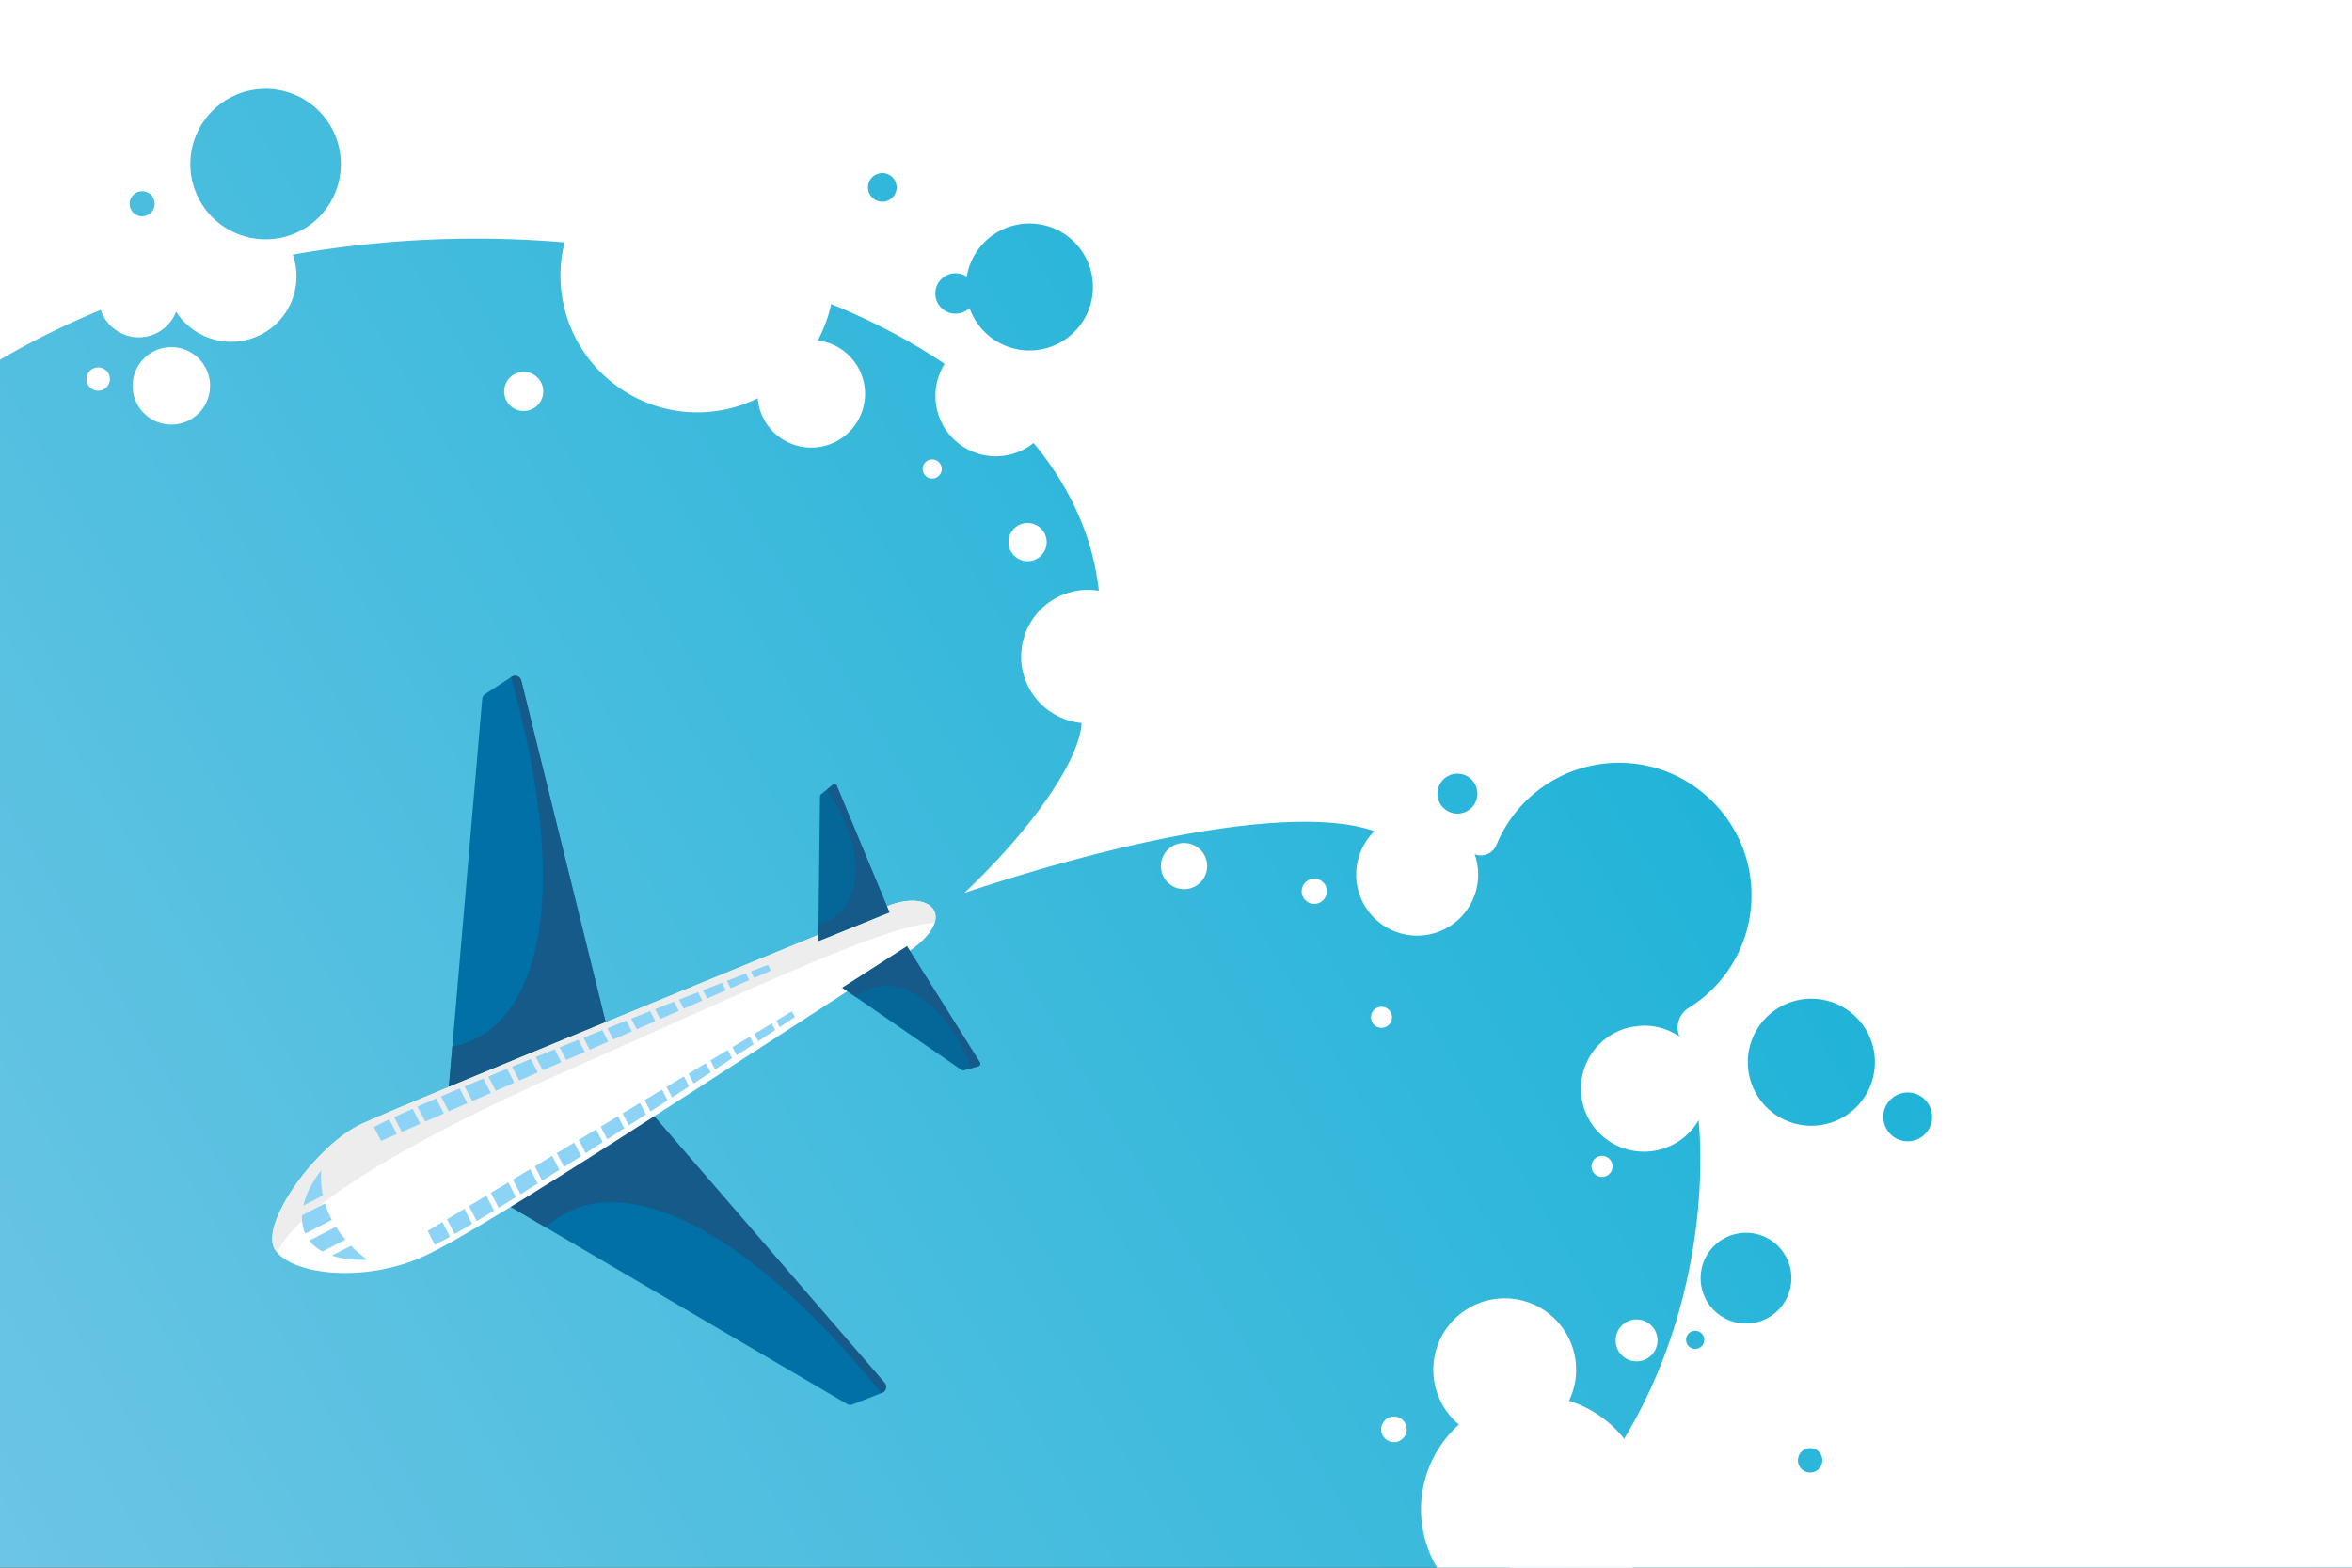 <svg xmlns="http://www.w3.org/2000/svg" xmlns:xlink="http://www.w3.org/1999/xlink" viewBox="0 0 1700.79 1133.86"><rect x="0" y="0" width="1700.79" height="1133.86" fill="#333333" stroke="none"/><defs><style>.cls-1{isolation:isolate;}.cls-2{fill:url(#linear-gradient);}.cls-3{fill:#0070a6;}.cls-4{fill:#155a88;}.cls-5{fill:#fff;}.cls-6{fill:#ededed;mix-blend-mode:multiply;}.cls-7{fill:#056798;}.cls-8{fill:#8cd3f6;}</style><linearGradient id="linear-gradient" x1="2287.06" y1="41.85" x2="616.97" y2="1041.86" gradientTransform="translate(-555.05)" gradientUnits="userSpaceOnUse"><stop offset="0" stop-color="#6cc5e4"/><stop offset="1" stop-color="#00acd3"/></linearGradient></defs><title>landing-hero-2</title><g class="cls-1"><g id="Layer_1" data-name="Layer 1"><rect class="cls-2" x="5.78" y="-0.65" width="1700.79" height="1133.86" transform="translate(1706.57 1133.21) rotate(180)"/><path class="cls-3" d="M645.41,999.45,477.58,805.24,372.31,870.59l246,144.24a4.59,4.59,0,0,0,4,.31l21.32-8.39A4.61,4.61,0,0,0,645.41,999.45Z" transform="translate(-5.78 0.65)"/><path class="cls-4" d="M643.12,1006.94l.49-.19a4.61,4.61,0,0,0,1.8-7.3L477.58,805.24,372.31,870.59l28.18,16.53C447,843.05,538.64,877.62,643.12,1006.94Z" transform="translate(-5.78 0.65)"/><path class="cls-3" d="M382.71,491.58l61.53,249.2L330.07,788.92l24.41-284.08a4.58,4.58,0,0,1,2.07-3.46l19.17-12.55A4.6,4.6,0,0,1,382.71,491.58Z" transform="translate(-5.78 0.65)"/><path class="cls-4" d="M375.27,489.12l.45-.29a4.6,4.6,0,0,1,7,2.75l61.53,249.2L330.07,788.92l2.79-32.54C395.7,743.9,420.45,649.11,375.27,489.12Z" transform="translate(-5.78 0.65)"/><path class="cls-5" d="M663,687.51c-127.42,82.27-305.63,199.9-350.49,220.37s-98.76,12.91-108.41-5.73,30.39-74.8,63.41-90.06S614.37,669,646.32,655.24,699.85,662.09,663,687.51Z" transform="translate(-5.78 0.65)"/><path class="cls-6" d="M413.21,774.92c138-61.19,233.89-107,268.4-108,4.45-14-12.85-21.33-35.29-11.64-32,13.8-345.79,141.59-378.8,156.85s-73,71.41-63.41,90.06a16.76,16.76,0,0,0,2.22,3.23C222.47,868,321.33,815.66,413.21,774.92Z" transform="translate(-5.78 0.65)"/><path class="cls-7" d="M714.31,767.67l-52.66-83.91-46.73,30,86.21,59.49a1.86,1.86,0,0,0,1.57.25l10.55-3A1.86,1.86,0,0,0,714.31,767.67Z" transform="translate(-5.78 0.65)"/><path class="cls-7" d="M610.91,567.75,649,659.21,597.49,680l1.26-104.73a1.89,1.89,0,0,1,.7-1.43L608,567A1.87,1.87,0,0,1,610.91,567.75Z" transform="translate(-5.78 0.65)"/><path class="cls-8" d="M238.08,845.84c-6.69,8.49-11.08,17.25-12.94,25.48L239.28,864A64.55,64.55,0,0,1,238.08,845.84Z" transform="translate(-5.78 0.65)"/><path class="cls-8" d="M240.79,869.74l-16.63,8.6a29.21,29.21,0,0,0,2.36,13.3l19.24-10A68.71,68.71,0,0,1,240.79,869.74Z" transform="translate(-5.78 0.65)"/><path class="cls-8" d="M271.52,910.49a76.3,76.3,0,0,1-11.94-10.12l-13.79,7.13C252.63,909.75,261.15,910.87,271.52,910.49Z" transform="translate(-5.78 0.65)"/><path class="cls-8" d="M255.53,895.94a82,82,0,0,1-6.85-9.25l-19.2,9.94a29.27,29.27,0,0,0,9.41,7.92Z" transform="translate(-5.78 0.65)"/><path class="cls-8" d="M394.59,855.34l-5.39-10.41-12.55,7.57,5.5,10.63Z" transform="translate(-5.78 0.65)"/><path class="cls-8" d="M410.29,845.43l-5.21-10.08-12.55,7.57,5.35,10.35Q404,849.43,410.29,845.43Z" transform="translate(-5.78 0.65)"/><path class="cls-8" d="M535.21,764.77l-3.13-6-12.55,7.58,3.38,6.52Z" transform="translate(-5.78 0.65)"/><path class="cls-8" d="M519.64,775l-3.43-6.65-12.55,7.57,3.67,7.11Z" transform="translate(-5.78 0.65)"/><path class="cls-8" d="M472.87,805.34l-4.29-8.3L456,804.61l4.5,8.7Z" transform="translate(-5.78 0.65)"/><path class="cls-8" d="M504.07,785.1l-3.74-7.22-12.55,7.57,4,7.66Z" transform="translate(-5.78 0.65)"/><path class="cls-8" d="M457.25,815.42l-4.55-8.8-12.55,7.57,4.75,9.17Z" transform="translate(-5.78 0.65)"/><path class="cls-8" d="M441.62,825.46l-4.79-9.26-12.55,7.57,5,9.61Z" transform="translate(-5.78 0.65)"/><path class="cls-8" d="M426,835.47l-5-9.7-12.55,7.58,5.18,10Z" transform="translate(-5.78 0.65)"/><path class="cls-8" d="M488.48,795.23l-4-7.77L471.91,795l4.23,8.19Q482.38,799.19,488.48,795.23Z" transform="translate(-5.78 0.65)"/><path class="cls-8" d="M550.77,754.58,548,749.15l-12.55,7.57,3.06,5.92Z" transform="translate(-5.78 0.65)"/><path class="cls-8" d="M347.18,884.5l-5.61-10.83L329,881.24l5.52,10.66C338.36,889.71,342.6,887.23,347.18,884.5Z" transform="translate(-5.78 0.65)"/><path class="cls-8" d="M320.24,899.68c3-1.47,6.64-3.46,10.92-5.86l-5.46-10.57-10.64,6.41Z" transform="translate(-5.78 0.65)"/><path class="cls-8" d="M363.05,874.92l-5.6-10.83-12.55,7.57,5.61,10.85Q356.45,879,363.05,874.92Z" transform="translate(-5.78 0.65)"/><path class="cls-8" d="M566.31,744.36l-2.47-4.79-12.55,7.57,2.74,5.3Z" transform="translate(-5.78 0.65)"/><path class="cls-8" d="M580.65,734.91l-2.28-4.11-11.21,6.76,2.41,4.66Z" transform="translate(-5.78 0.65)"/><path class="cls-8" d="M378.84,865.18l-5.52-10.67-12.54,7.57,5.58,10.81Q372.39,869.19,378.84,865.18Z" transform="translate(-5.78 0.65)"/><path class="cls-8" d="M355.32,779.43l5.39,10.41-13.44,5.87-5.49-10.62Q348.38,782.32,355.32,779.43Z" transform="translate(-5.78 0.65)"/><path class="cls-8" d="M372.48,772.34l5.22,10.08-13.43,5.87-5.36-10.35Z" transform="translate(-5.78 0.65)"/><path class="cls-8" d="M510.5,717l3.13,6-13.43,5.87-3.38-6.52Z" transform="translate(-5.78 0.65)"/><path class="cls-8" d="M493.2,723.82l3.44,6.65-13.43,5.86-3.68-7.1Z" transform="translate(-5.78 0.65)"/><path class="cls-8" d="M441.37,744.43l4.29,8.3-13.43,5.87-4.5-8.7Z" transform="translate(-5.78 0.65)"/><path class="cls-8" d="M475.91,730.67l3.73,7.22-13.43,5.86-4-7.65Z" transform="translate(-5.78 0.65)"/><path class="cls-8" d="M424.12,751.36l4.55,8.79L415.24,766l-4.74-9.17Q417.31,754.09,424.12,751.36Z" transform="translate(-5.78 0.65)"/><path class="cls-8" d="M406.89,758.31l4.79,9.27-13.43,5.86-5-9.61Z" transform="translate(-5.78 0.65)"/><path class="cls-8" d="M389.67,765.3l5,9.7-13.43,5.86-5.18-10Z" transform="translate(-5.78 0.65)"/><path class="cls-8" d="M458.63,737.54l4,7.77-13.43,5.87L445,743Z" transform="translate(-5.78 0.65)"/><path class="cls-8" d="M527.81,710.19l2.81,5.43-13.43,5.87-3.06-5.92Z" transform="translate(-5.78 0.65)"/><path class="cls-8" d="M304.13,801.27l5.6,10.84L296.3,818l-5.51-10.66C294.78,805.45,299.25,803.43,304.13,801.27Z" transform="translate(-5.78 0.65)"/><path class="cls-8" d="M276.18,814.49c2.9-1.57,6.65-3.43,11.09-5.53l5.47,10.57-11.38,5Z" transform="translate(-5.78 0.65)"/><path class="cls-8" d="M321.12,793.86l5.6,10.83-13.43,5.86-5.61-10.85C311.9,797.84,316.4,795.89,321.12,793.86Z" transform="translate(-5.78 0.65)"/><path class="cls-8" d="M545.13,703.41l2.48,4.79-13.43,5.87-2.74-5.3Z" transform="translate(-5.78 0.65)"/><path class="cls-8" d="M561.13,697.17l2,4.24-12,5.24L548.76,702Z" transform="translate(-5.78 0.65)"/><path class="cls-8" d="M338.2,786.59l5.51,10.67-13.43,5.87-5.59-10.81Z" transform="translate(-5.78 0.65)"/><path class="cls-4" d="M707.93,772l5.32-1.53a1.86,1.86,0,0,0,1.06-2.78l-52.66-83.91-46.73,30L625,720.67C649.16,699,689.55,721,707.93,772Z" transform="translate(-5.78 0.65)"/><path class="cls-4" d="M603.7,570.47,608,567a1.87,1.87,0,0,1,2.89.74l38,91.47L597.49,680l.15-12.2C629.33,660.62,634.66,614.92,603.7,570.47Z" transform="translate(-5.78 0.65)"/><path class="cls-5" d="M78.66,223.49a28.94,28.94,0,0,0,54.48,1.26,47.22,47.22,0,0,0,85.7-14.34,46.56,46.56,0,0,0-1.39-26.89A762.67,762.67,0,0,1,414,174.68a98.94,98.94,0,0,0-.82,44.32c9.67,46.31,51.64,79.66,98.94,78.57a99.07,99.07,0,0,0,41.61-10.16c0,.58.06,1.16.14,1.74a38.88,38.88,0,1,0,43.24-43.56,98.67,98.67,0,0,0,9.71-26.34c30,12.27,57.64,26.76,82.05,43.28a43.65,43.65,0,0,0,64.32,57.21c26.14,31.53,42.82,67.39,47.19,106.88a48.26,48.26,0,1,0-12.49,95.65c-1.21,25.84-34.17,75.05-84.74,122.91,142.67-47.41,249.67-61.4,296.49-44.64a44.1,44.1,0,1,0,72.48,16.66l.55.18a12.17,12.17,0,0,0,15.25-7,95.82,95.82,0,0,1,95.27-59.11c46.4,3.15,84.34,40,88.7,86.3a95.78,95.78,0,0,1-44.95,90.76,16.72,16.72,0,0,0-6.84,20.4l.11.29a45.32,45.32,0,0,0-25.55-7.84c-.66,0-1.29.07-1.94.1q-3.95.66-8,1a45.56,45.56,0,1,0,49.39,67.15c7.63,87.64-18.72,233.44-137.1,323.75h609.57V-.65H5.78v260.2A579.87,579.87,0,0,1,78.66,223.49ZM1231.61,975a6.57,6.57,0,1,1,6.56-6.56A6.57,6.57,0,0,1,1231.61,975Zm36.75-18.38a32.81,32.81,0,1,1,32.81-32.81A32.81,32.81,0,0,1,1268.36,956.62Zm46.37,107.76a8.82,8.82,0,1,1,8.82-8.82A8.82,8.82,0,0,1,1314.73,1064.38Zm70.55-274.85a17.64,17.64,0,1,1-17.64,17.64A17.63,17.63,0,0,1,1385.28,789.53Zm-69.67-67.84a45.94,45.94,0,1,1-45.94,45.94A45.93,45.93,0,0,1,1315.61,721.69ZM1059.67,558.94a14.44,14.44,0,1,1-14.44,14.44A14.44,14.44,0,0,1,1059.67,558.94ZM696.78,197a14.56,14.56,0,0,1,8.11,2.46,45.91,45.91,0,1,1,2,22.7A14.62,14.62,0,1,1,696.78,197Zm-53-72.48a10.36,10.36,0,1,1-10.35,10.36A10.36,10.36,0,0,1,643.79,124.53Zm-446-60.93A54.43,54.43,0,1,1,143.41,118,54.43,54.43,0,0,1,197.83,63.6Zm-89.19,74.08a9.07,9.07,0,1,1-9.08,9.07A9.08,9.08,0,0,1,108.64,137.68Z" transform="translate(-5.78 0.65)"/><circle class="cls-5" cx="1093.87" cy="990.05" r="51.64" transform="translate(-385.46 1064.11) rotate(-45)"/><path class="cls-5" d="M1033.35,1091a82.33,82.33,0,1,1,153.05,42.21H1045A82.07,82.07,0,0,1,1033.35,1091Z" transform="translate(-5.78 0.65)"/><path class="cls-5" d="M1174.08,968.82a15.15,15.15,0,1,0,15.15-15.15A15.15,15.15,0,0,0,1174.08,968.82Z" transform="translate(-5.78 0.65)"/><path class="cls-5" d="M1164.25,835.37a7.6,7.6,0,1,0,7.59,7.6A7.59,7.59,0,0,0,1164.25,835.37Z" transform="translate(-5.78 0.65)"/><path class="cls-5" d="M956.16,634.88a9.11,9.11,0,1,0,9.11,9.11A9.11,9.11,0,0,0,956.16,634.88Z" transform="translate(-5.78 0.65)"/><path class="cls-5" d="M1004.77,727.53a7.6,7.6,0,1,0,7.59,7.59A7.59,7.59,0,0,0,1004.77,727.53Z" transform="translate(-5.78 0.65)"/><circle class="cls-5" cx="856.21" cy="626.41" r="16.71"/><path class="cls-5" d="M762.65,391.44a13.8,13.8,0,1,0-13.8,13.79A13.8,13.8,0,0,0,762.65,391.44Z" transform="translate(-5.78 0.65)"/><path class="cls-5" d="M679.87,331.65a6.9,6.9,0,1,0,6.9,6.9A6.9,6.9,0,0,0,679.87,331.65Z" transform="translate(-5.78 0.65)"/><path class="cls-5" d="M382.66,268.45a14.14,14.14,0,1,0,15.85,12.2A14.14,14.14,0,0,0,382.66,268.45Z" transform="translate(-5.78 0.65)"/><path class="cls-5" d="M126.09,250.66a28,28,0,1,0,31.35,24.13A28,28,0,0,0,126.09,250.66Z" transform="translate(-5.78 0.65)"/><path class="cls-5" d="M75.7,265.14a8.44,8.44,0,1,0,9.45,7.29A8.44,8.44,0,0,0,75.7,265.14Z" transform="translate(-5.78 0.65)"/><path class="cls-5" d="M1184.71,742.31q4-.34,8-1A45.47,45.47,0,0,0,1184.71,742.31Z" transform="translate(-5.78 0.65)"/><path class="cls-5" d="M1004.54,1033.14a9.24,9.24,0,1,1,9.24,9.24A9.24,9.24,0,0,1,1004.54,1033.14Z" transform="translate(-5.78 0.65)"/></g></g></svg>